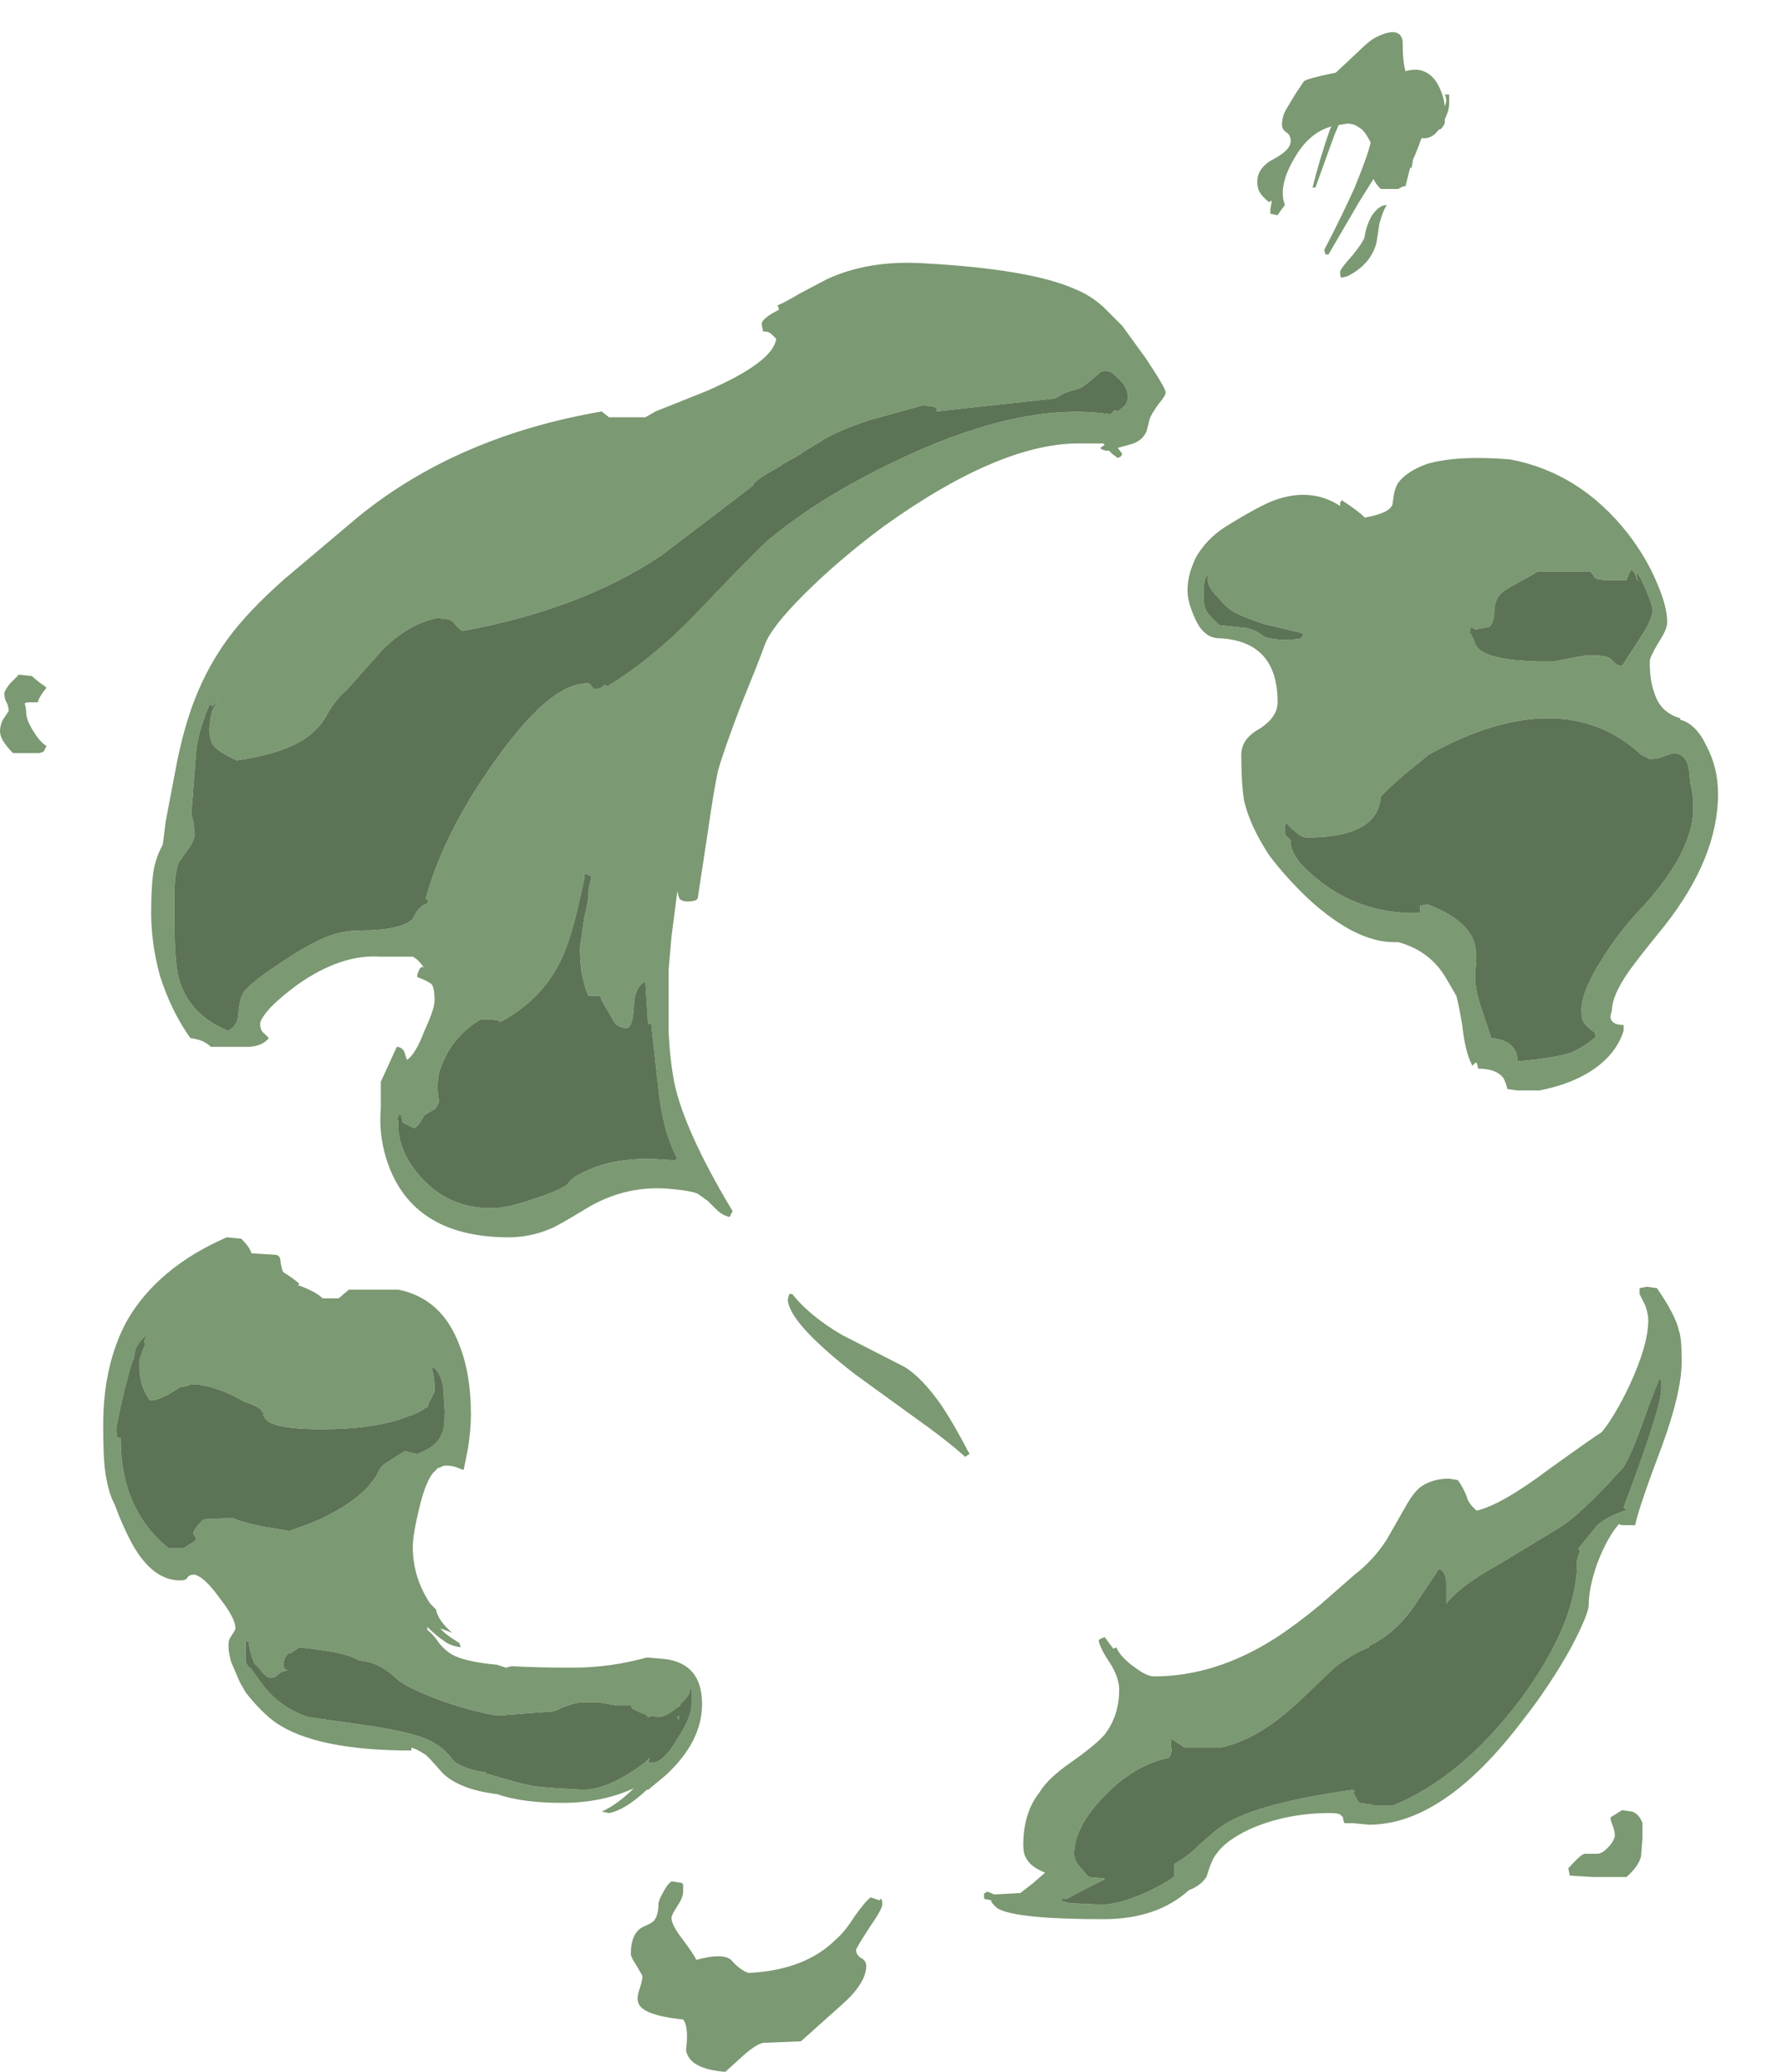 <?xml version="1.0" encoding="UTF-8" standalone="no"?>
<svg xmlns:ffdec="https://www.free-decompiler.com/flash" xmlns:xlink="http://www.w3.org/1999/xlink" ffdec:objectType="frame" height="498.75px" width="429.1px" xmlns="http://www.w3.org/2000/svg">
  <g transform="matrix(1.0, 0.0, 0.0, 1.0, 214.55, 284.9)">
    <use ffdec:characterId="3136" height="70.15" transform="matrix(7.0, 0.0, 0.0, 7.0, -214.55, -277.2)" width="59.1" xlink:href="#shape0"/>
  </g>
  <defs>
    <g id="shape0" transform="matrix(1.0, 0.0, 0.0, 1.0, 30.65, 39.6)">
      <path d="M7.3 -30.15 L7.95 -29.5 8.75 -28.4 Q9.45 -27.35 9.45 -27.2 9.45 -27.1 9.2 -26.8 8.95 -26.45 8.9 -26.3 L8.8 -25.9 Q8.7 -25.6 8.35 -25.45 8.0 -25.35 7.8 -25.3 L7.95 -25.1 Q7.95 -25.0 7.8 -24.95 L7.6 -25.1 7.5 -25.2 7.4 -25.2 Q7.2 -25.25 7.2 -25.3 L7.35 -25.4 7.3 -25.45 6.55 -25.45 Q3.8 -25.5 -0.25 -22.6 -1.8 -21.45 -3.0 -20.25 -4.15 -19.1 -4.35 -18.5 -4.55 -17.95 -5.2 -16.35 -5.75 -14.9 -5.95 -14.2 -6.1 -13.5 -6.3 -12.1 L-6.65 -9.8 -6.7 -9.75 Q-6.8 -9.7 -7.0 -9.7 -7.25 -9.7 -7.3 -9.85 L-7.35 -10.05 -7.55 -8.5 -7.65 -7.35 -7.65 -5.2 Q-7.6 -4.2 -7.45 -3.45 -7.1 -1.8 -5.45 0.95 L-5.55 1.15 Q-5.8 1.1 -6.0 0.9 L-6.3 0.6 -6.65 0.35 Q-6.9 0.25 -7.45 0.2 -9.1 0.0 -10.55 0.9 -11.45 1.45 -11.7 1.55 -12.4 1.85 -13.15 1.85 -16.15 1.85 -17.15 -0.3 -17.65 -1.4 -17.55 -2.6 -17.55 -3.4 -17.55 -3.5 L-17.0 -4.7 Q-16.85 -4.7 -16.75 -4.55 L-16.65 -4.25 Q-16.35 -4.45 -16.05 -5.25 -15.7 -6.0 -15.7 -6.3 -15.7 -6.7 -15.8 -6.85 -15.9 -6.95 -16.3 -7.1 -16.3 -7.2 -16.25 -7.3 -16.2 -7.45 -16.1 -7.45 L-16.05 -7.4 Q-16.25 -7.7 -16.45 -7.8 L-17.55 -7.8 Q-18.9 -7.9 -20.4 -6.85 -20.95 -6.45 -21.35 -6.05 -21.7 -5.65 -21.7 -5.5 -21.7 -5.25 -21.55 -5.15 L-21.4 -5.0 Q-21.65 -4.7 -22.15 -4.7 L-23.4 -4.7 Q-23.5 -4.8 -23.6 -4.85 -23.75 -4.95 -24.1 -5.0 -24.75 -5.9 -25.15 -7.15 -25.45 -8.25 -25.45 -9.3 -25.45 -10.35 -25.35 -10.85 -25.25 -11.3 -25.05 -11.65 L-24.95 -12.45 -24.55 -14.55 Q-24.3 -15.75 -23.95 -16.65 -23.5 -17.8 -22.8 -18.75 -22.1 -19.7 -20.85 -20.8 L-18.3 -22.95 Q-14.9 -25.7 -9.95 -26.55 L-9.7 -26.35 Q-9.05 -26.35 -8.45 -26.35 L-8.1 -26.55 -6.35 -27.25 Q-4.05 -28.25 -3.95 -29.05 L-4.1 -29.2 Q-4.2 -29.3 -4.35 -29.3 L-4.4 -29.3 -4.45 -29.55 Q-4.45 -29.75 -3.85 -30.05 L-3.9 -30.2 Q-3.65 -30.3 -3.15 -30.6 L-2.2 -31.1 Q-0.8 -31.75 1.05 -31.65 4.8 -31.45 6.35 -30.75 6.85 -30.55 7.3 -30.15 M19.2 -37.4 L19.2 -37.15 Q19.2 -36.9 19.05 -36.6 L19.05 -36.5 Q19.05 -36.4 18.9 -36.25 L18.85 -36.25 Q18.6 -35.9 18.25 -35.95 18.05 -35.4 17.95 -35.2 L17.95 -35.15 17.9 -34.9 17.85 -34.95 17.85 -34.9 17.7 -34.3 Q17.6 -34.3 17.45 -34.2 L16.85 -34.2 Q16.65 -34.4 16.6 -34.55 L16.1 -33.75 15.05 -31.95 14.95 -31.95 14.9 -32.1 Q15.5 -33.25 15.95 -34.25 16.4 -35.35 16.5 -35.8 16.35 -36.1 16.2 -36.25 L16.05 -36.35 Q15.9 -36.45 15.7 -36.45 L15.4 -36.4 15.25 -36.05 14.6 -34.25 14.5 -34.25 Q14.75 -35.25 15.1 -36.25 L15.15 -36.35 Q14.4 -36.15 13.9 -35.3 13.3 -34.3 13.55 -33.65 L13.4 -33.45 13.3 -33.3 13.05 -33.35 13.05 -33.5 13.1 -33.8 13.0 -33.75 Q12.75 -33.95 12.65 -34.15 12.6 -34.3 12.6 -34.45 12.6 -34.95 13.2 -35.25 13.75 -35.55 13.75 -35.85 13.75 -36.05 13.6 -36.15 13.45 -36.25 13.45 -36.4 13.45 -36.7 13.6 -36.95 L13.9 -37.45 14.2 -37.9 Q14.3 -38.0 15.3 -38.2 L16.1 -38.95 Q16.5 -39.35 16.75 -39.45 17.5 -39.8 17.6 -39.3 17.6 -38.55 17.7 -38.25 18.35 -38.45 18.75 -37.9 19.0 -37.5 19.05 -37.05 19.15 -37.25 19.05 -37.45 L19.2 -37.45 19.2 -37.4 M16.7 -32.35 Q16.5 -31.6 15.7 -31.2 L15.5 -31.15 Q15.45 -31.15 15.45 -31.35 15.45 -31.45 15.9 -31.95 16.3 -32.45 16.3 -32.6 16.35 -32.95 16.55 -33.3 16.8 -33.65 17.05 -33.65 16.9 -33.4 16.8 -33.0 L16.7 -32.35 M18.45 -24.75 Q19.5 -25.05 21.3 -24.9 23.7 -24.45 25.35 -22.35 26.0 -21.5 26.35 -20.65 26.7 -19.85 26.7 -19.3 26.7 -19.05 26.4 -18.6 26.1 -18.1 26.1 -17.95 26.1 -17.3 26.25 -16.9 26.45 -16.2 27.15 -16.0 L27.15 -15.95 Q27.7 -15.8 28.05 -15.05 28.45 -14.3 28.45 -13.4 28.45 -11.2 26.6 -8.85 25.7 -7.75 25.35 -7.25 24.8 -6.45 24.8 -5.95 24.75 -5.8 24.75 -5.7 24.8 -5.45 25.2 -5.45 L25.2 -5.25 Q25.0 -4.6 24.4 -4.1 23.6 -3.45 22.3 -3.2 L21.55 -3.2 21.2 -3.25 Q21.15 -3.5 21.05 -3.65 20.8 -3.95 20.2 -3.95 L20.15 -4.15 20.1 -4.15 20.0 -4.05 Q19.75 -4.5 19.65 -5.45 19.55 -6.05 19.45 -6.45 L19.1 -7.05 Q18.55 -8.0 17.45 -8.3 L17.3 -8.3 Q16.0 -8.3 14.4 -9.75 13.6 -10.5 13.0 -11.3 12.35 -12.3 12.15 -13.15 12.05 -13.7 12.05 -14.75 12.05 -15.3 12.7 -15.65 13.3 -16.05 13.3 -16.55 13.3 -18.65 11.3 -18.75 10.75 -18.75 10.45 -19.45 10.2 -20.0 10.2 -20.4 10.2 -20.95 10.5 -21.55 10.85 -22.15 11.45 -22.55 12.65 -23.3 13.2 -23.5 14.45 -23.95 15.45 -23.3 L15.45 -23.4 15.5 -23.5 Q16.05 -23.15 16.3 -22.9 17.15 -23.05 17.25 -23.35 L17.3 -23.7 Q17.35 -23.95 17.45 -24.1 17.75 -24.5 18.45 -24.75 M7.7 -26.6 L7.8 -26.55 8.05 -26.75 Q8.15 -26.9 8.15 -27.05 8.15 -27.4 7.8 -27.7 7.5 -28.05 7.2 -27.9 6.7 -27.45 6.5 -27.35 L6.0 -27.2 Q5.8 -27.1 5.65 -27.0 L2.45 -26.65 1.55 -26.55 Q1.7 -26.75 1.05 -26.75 L-0.75 -26.25 Q-1.95 -25.85 -2.45 -25.5 L-3.2 -25.05 -3.0 -25.15 -3.7 -24.75 -3.85 -24.65 Q-4.75 -24.15 -4.75 -24.0 L-5.6 -23.35 -7.9 -21.6 Q-10.65 -19.75 -14.75 -19.0 -14.95 -19.15 -15.05 -19.3 L-15.2 -19.4 -15.6 -19.45 Q-16.6 -19.25 -17.5 -18.35 L-18.7 -17.0 Q-19.0 -16.75 -19.3 -16.3 -19.6 -15.75 -19.8 -15.6 -20.5 -14.85 -22.5 -14.55 -23.05 -14.8 -23.25 -15.0 -23.45 -15.2 -23.45 -15.65 L-23.4 -16.05 -23.35 -16.25 -23.15 -16.65 -23.35 -16.4 -23.35 -16.45 -23.45 -16.45 -23.6 -16.1 -23.6 -16.05 Q-23.8 -15.6 -23.9 -14.9 -24.0 -13.55 -24.05 -12.95 -24.1 -12.75 -24.0 -12.45 -23.95 -12.1 -23.95 -12.0 -24.0 -11.7 -24.25 -11.4 L-24.5 -11.05 Q-24.65 -10.65 -24.65 -9.95 L-24.65 -9.1 Q-24.65 -7.6 -24.5 -7.05 -24.15 -5.8 -22.8 -5.25 -22.45 -5.45 -22.45 -5.85 -22.4 -6.4 -22.25 -6.6 -22.1 -6.8 -21.5 -7.25 L-20.75 -7.75 Q-20.3 -8.05 -19.9 -8.25 -19.1 -8.7 -18.3 -8.7 -16.85 -8.7 -16.45 -9.1 -16.3 -9.45 -16.05 -9.6 L-16.0 -9.6 -15.9 -9.7 -16.0 -9.8 Q-15.55 -11.5 -14.35 -13.45 -13.45 -14.85 -12.8 -15.6 -11.45 -17.2 -10.45 -17.2 -10.35 -17.2 -10.3 -17.1 -10.25 -17.0 -10.15 -17.0 -10.0 -17.0 -9.85 -17.15 L-9.75 -17.1 Q-8.2 -18.05 -6.75 -19.55 -4.75 -21.65 -4.25 -22.1 -2.35 -23.7 0.6 -25.05 4.65 -26.9 7.55 -26.45 L7.7 -26.6 M22.6 -16.0 Q20.75 -16.0 18.5 -14.75 L17.7 -14.1 Q17.0 -13.5 16.85 -13.3 16.8 -12.8 16.5 -12.5 15.9 -11.9 14.3 -11.9 14.05 -11.9 13.6 -12.4 L13.55 -12.3 13.55 -12.15 Q13.55 -11.95 13.65 -11.9 L13.75 -11.8 13.75 -11.7 Q13.75 -11.45 14.05 -11.05 14.4 -10.65 14.95 -10.25 16.35 -9.25 18.2 -9.3 L18.2 -9.55 18.45 -9.6 Q19.65 -9.15 20.0 -8.45 20.2 -8.0 20.1 -7.35 20.05 -6.85 20.25 -6.2 L20.65 -5.0 Q21.25 -4.95 21.45 -4.6 21.55 -4.45 21.55 -4.2 22.75 -4.3 23.4 -4.5 23.85 -4.7 24.25 -5.05 L24.2 -5.2 Q23.9 -5.4 23.8 -5.6 23.75 -5.7 23.75 -5.95 23.75 -6.6 24.45 -7.7 25.0 -8.6 25.75 -9.4 26.55 -10.25 27.05 -11.1 27.6 -12.1 27.6 -12.9 27.6 -13.4 27.5 -13.75 L27.45 -14.25 Q27.35 -14.8 26.9 -14.8 L26.6 -14.7 Q26.4 -14.6 26.1 -14.6 L25.8 -14.75 Q24.45 -16.0 22.6 -16.0 M20.9 -20.2 Q20.75 -19.95 20.75 -19.65 20.75 -19.35 20.6 -19.15 L20.1 -19.05 19.95 -19.15 19.9 -18.95 Q19.95 -18.9 20.05 -18.7 20.1 -18.5 20.2 -18.4 20.6 -18.0 22.25 -17.95 L22.8 -17.95 23.3 -18.05 23.85 -18.15 Q24.65 -18.2 24.8 -18.0 L24.9 -17.9 Q25.0 -17.8 25.15 -17.8 L25.7 -18.65 Q26.2 -19.4 26.2 -19.7 26.2 -19.95 25.75 -20.9 L25.75 -20.85 Q25.65 -21.15 25.65 -20.85 L25.7 -20.7 25.65 -20.8 Q25.6 -21.0 25.5 -21.1 25.45 -21.1 25.4 -21.0 25.35 -20.9 25.3 -20.75 L24.7 -20.75 Q24.25 -20.75 24.2 -20.85 24.15 -20.95 24.05 -21.05 L22.25 -21.05 Q22.1 -20.95 21.55 -20.65 21.05 -20.4 20.9 -20.2 M12.55 -19.0 L12.85 -18.8 Q13.1 -18.7 13.55 -18.7 14.0 -18.7 14.1 -18.75 L14.2 -18.9 14.05 -18.95 12.8 -19.25 Q12.2 -19.45 11.8 -19.65 11.55 -19.8 11.25 -20.15 10.9 -20.5 10.9 -20.75 L10.9 -20.95 Q10.75 -20.8 10.75 -20.3 10.75 -19.9 10.8 -19.8 10.85 -19.6 11.3 -19.2 L12.25 -19.1 12.55 -19.0 M25.75 3.75 L25.75 3.6 26.0 3.55 26.35 3.6 Q27.0 4.55 27.1 5.05 27.2 5.3 27.2 6.1 27.2 7.15 26.55 8.95 25.7 11.2 25.6 11.75 L25.2 11.75 Q25.05 11.75 25.05 11.7 24.65 12.15 24.3 13.05 24.0 13.9 24.0 14.5 24.0 14.8 23.4 15.95 22.65 17.3 21.7 18.5 19.0 22.05 16.45 22.05 L15.9 22.0 15.6 22.0 Q15.55 21.9 15.55 21.8 L15.45 21.7 Q15.35 21.65 15.1 21.65 13.6 21.65 12.35 22.2 11.5 22.6 11.2 23.05 11.05 23.2 10.85 23.85 10.65 24.15 10.25 24.3 9.15 25.3 7.3 25.3 4.4 25.3 3.7 24.95 3.55 24.85 3.45 24.7 L3.45 24.65 3.2 24.6 3.2 24.4 3.25 24.4 3.3 24.35 Q3.45 24.4 3.55 24.45 L4.45 24.4 4.9 24.05 5.3 23.7 Q4.8 23.5 4.65 23.2 4.55 23.05 4.55 22.75 4.55 21.65 5.1 20.95 5.4 20.45 6.2 19.9 7.05 19.3 7.35 18.95 7.85 18.3 7.85 17.4 7.85 17.05 7.6 16.6 7.2 16.0 7.15 15.75 L7.15 15.7 Q7.2 15.65 7.35 15.6 L7.65 16.0 7.75 15.95 Q7.9 16.3 8.4 16.65 8.8 16.95 9.05 16.95 11.15 16.95 13.2 15.65 13.9 15.2 14.75 14.5 L15.95 13.45 Q16.6 12.95 17.05 12.25 L17.65 11.2 Q17.95 10.65 18.2 10.45 18.6 10.15 19.2 10.15 L19.5 10.2 Q19.65 10.4 19.8 10.75 19.85 11.0 20.15 11.25 21.0 11.05 22.6 9.85 24.2 8.7 24.45 8.55 24.9 8.0 25.4 6.95 26.05 5.55 26.05 4.7 26.05 4.5 25.95 4.2 L25.75 3.8 25.75 3.75 M26.5 6.8 L26.45 6.7 Q26.35 6.85 25.9 8.1 25.5 9.25 25.2 9.75 L24.65 10.35 Q23.65 11.4 23.05 11.8 L20.9 13.1 Q19.55 13.85 19.1 14.45 L19.1 13.75 Q19.1 13.35 18.85 13.25 L17.95 14.6 Q17.3 15.5 16.45 15.9 L16.45 15.95 Q15.9 16.15 15.25 16.65 L14.15 17.7 Q12.65 19.15 11.3 19.4 L10.1 19.4 9.65 19.1 Q9.6 19.2 9.65 19.45 9.65 19.65 9.55 19.75 8.35 20.0 7.3 21.1 6.3 22.15 6.3 23.05 6.3 23.25 6.45 23.45 L6.8 23.85 7.35 23.9 Q7.35 23.95 7.2 24.0 6.4 24.4 6.05 24.6 L5.85 24.6 5.9 24.7 5.95 24.7 6.15 24.75 7.25 24.8 Q7.85 24.8 8.85 24.35 9.75 23.9 9.75 23.8 L9.75 23.4 Q10.2 23.15 10.6 22.75 11.15 22.25 11.45 22.05 12.65 21.3 15.9 20.85 L15.95 20.9 15.9 20.95 16.1 21.3 16.45 21.35 Q16.55 21.35 16.6 21.4 L17.25 21.4 Q19.6 20.45 21.65 17.75 23.6 15.1 23.6 13.05 L23.6 12.95 23.7 12.65 23.65 12.55 24.3 11.75 Q24.65 11.45 25.25 11.25 L25.3 11.2 25.2 11.15 Q26.5 7.7 26.5 7.05 L26.5 6.8 M25.85 22.0 Q25.85 22.1 25.85 22.5 L25.8 23.15 Q25.7 23.5 25.3 23.85 L24.15 23.85 23.35 23.8 23.3 23.55 Q23.7 23.1 23.85 23.05 L24.3 23.05 Q24.45 23.05 24.65 22.85 24.85 22.65 24.9 22.45 24.9 22.3 24.85 22.15 24.75 21.9 24.75 21.8 L25.15 21.55 25.5 21.6 Q25.75 21.7 25.85 22.0 M0.75 8.0 L-1.25 6.55 Q-3.5 4.8 -3.55 4.0 L-3.5 3.8 -3.4 3.8 Q-2.8 4.55 -1.7 5.2 L0.45 6.3 Q1.05 6.65 1.75 7.65 2.15 8.25 2.7 9.3 L2.55 9.4 Q1.95 8.85 0.75 8.0 M-29.25 -17.2 Q-29.1 -17.1 -29.05 -17.05 -29.3 -16.75 -29.35 -16.55 L-29.55 -16.55 Q-29.8 -16.55 -29.8 -16.5 -29.75 -16.35 -29.75 -16.2 -29.75 -15.95 -29.5 -15.55 -29.25 -15.15 -29.05 -15.05 -29.1 -14.95 -29.15 -14.85 L-29.3 -14.8 -30.2 -14.8 Q-30.65 -15.25 -30.65 -15.55 -30.65 -15.75 -30.55 -15.95 L-30.35 -16.25 Q-30.35 -16.35 -30.4 -16.5 -30.5 -16.65 -30.5 -16.85 -30.5 -16.95 -30.3 -17.2 L-30.0 -17.5 -29.55 -17.45 Q-29.45 -17.35 -29.25 -17.2 M-13.45 -5.55 Q-13.45 -5.65 -14.1 -5.65 -14.65 -5.35 -15.1 -4.75 -15.4 -4.3 -15.55 -3.8 -15.6 -3.55 -15.6 -3.25 L-15.55 -2.8 Q-15.65 -2.55 -15.8 -2.5 L-16.05 -2.35 -16.2 -2.1 Q-16.3 -1.95 -16.4 -1.9 L-16.8 -2.1 -16.85 -2.35 -16.95 -2.35 -16.95 -2.25 -17.05 -2.35 -16.95 -2.15 Q-17.0 -1.15 -16.2 -0.25 -15.25 0.85 -13.75 0.85 -13.2 0.85 -12.35 0.55 -11.55 0.3 -11.15 0.05 -11.0 -0.2 -10.55 -0.4 -9.65 -0.85 -8.3 -0.85 L-7.45 -0.8 -7.35 -0.85 Q-7.85 -1.8 -8.0 -3.25 L-8.25 -5.5 -8.35 -5.5 -8.35 -5.4 -8.45 -6.95 Q-8.85 -6.75 -8.85 -6.0 -8.9 -5.35 -9.1 -5.35 -9.4 -5.35 -9.55 -5.6 L-9.95 -6.3 -10.0 -6.45 -10.4 -6.45 Q-10.55 -6.75 -10.65 -7.3 -10.7 -7.75 -10.7 -8.1 L-10.55 -9.15 Q-10.4 -9.7 -10.4 -10.1 L-10.4 -10.15 -10.3 -10.55 Q-10.45 -10.65 -10.55 -10.65 L-10.55 -10.5 Q-10.95 -8.55 -11.3 -7.8 -11.95 -6.35 -13.45 -5.55 M-14.85 5.55 Q-14.45 6.55 -14.45 7.95 -14.45 8.45 -14.55 9.1 L-14.7 9.85 -14.85 9.8 Q-15.05 9.7 -15.3 9.7 -15.45 9.7 -15.55 9.8 L-15.55 9.75 -15.75 9.95 Q-16.0 10.25 -16.2 11.05 -16.45 12.05 -16.45 12.5 -16.45 13.55 -15.85 14.45 L-15.65 14.65 Q-15.6 15.0 -15.1 15.45 L-15.5 15.3 Q-15.35 15.5 -14.85 15.8 L-14.8 15.95 Q-15.15 15.9 -15.35 15.75 -15.65 15.55 -15.95 15.25 L-15.95 15.35 Q-15.75 15.5 -15.55 15.8 -15.35 16.05 -15.1 16.2 -14.65 16.45 -13.55 16.55 L-13.25 16.65 -13.05 16.6 Q-12.15 16.65 -10.95 16.65 -9.65 16.65 -8.4 16.3 L-7.8 16.35 Q-6.5 16.5 -6.5 17.9 -6.5 19.2 -7.75 20.35 L-8.35 20.85 -8.4 20.85 Q-9.15 21.55 -9.7 21.65 L-9.95 21.6 Q-9.4 21.35 -8.85 20.8 -9.95 21.3 -11.3 21.3 -12.7 21.3 -13.55 21.0 -14.8 20.85 -15.4 20.3 L-15.85 19.8 -16.0 19.65 Q-16.15 19.55 -16.35 19.45 L-16.5 19.4 -16.5 19.5 Q-19.75 19.5 -21.15 18.55 -21.65 18.2 -22.2 17.5 L-22.4 17.15 -22.7 16.45 Q-22.85 15.9 -22.75 15.65 -22.55 15.35 -22.55 15.3 -22.55 14.95 -23.1 14.25 -23.6 13.55 -23.95 13.45 -24.15 13.45 -24.2 13.55 -24.25 13.65 -24.45 13.65 -25.4 13.65 -26.1 12.4 -26.45 11.75 -26.7 11.05 -26.95 10.6 -27.05 9.75 -27.1 9.3 -27.1 8.3 -27.1 6.25 -26.3 4.75 -25.25 2.9 -22.85 1.85 L-22.35 1.9 Q-22.05 2.2 -22.0 2.4 L-21.2 2.45 Q-21.0 2.45 -21.0 2.7 -20.95 3.0 -20.9 3.05 L-20.6 3.25 Q-20.4 3.4 -20.35 3.45 L-20.4 3.5 -20.25 3.55 Q-19.75 3.75 -19.55 3.95 L-19.0 3.95 -18.65 3.65 -16.95 3.65 Q-15.45 3.95 -14.85 5.55 M-7.3 18.45 L-7.35 18.35 -7.3 18.3 -7.3 18.45 M-16.6 17.3 Q-16.9 17.15 -17.15 16.9 -17.4 16.7 -17.6 16.6 -17.85 16.45 -18.3 16.4 L-18.5 16.3 Q-18.95 16.1 -20.35 15.95 L-20.65 16.15 -20.7 16.15 Q-20.75 16.15 -20.8 16.25 L-20.9 16.35 -20.85 16.35 -20.9 16.45 Q-20.9 16.65 -20.85 16.7 L-20.75 16.75 Q-20.95 16.75 -21.1 16.9 -21.2 17.0 -21.35 17.0 -21.5 17.0 -21.75 16.65 L-21.9 16.5 Q-22.05 16.15 -22.1 15.75 L-22.2 15.75 -22.2 16.4 Q-22.2 16.55 -22.0 16.7 -21.6 17.3 -21.35 17.55 -20.8 18.1 -20.05 18.35 L-17.95 18.65 Q-16.25 18.9 -15.7 19.25 -15.35 19.45 -15.05 19.85 -14.7 20.15 -13.95 20.25 L-13.9 20.3 -13.2 20.5 Q-12.55 20.7 -12.1 20.75 L-11.45 20.8 -10.6 20.85 Q-9.7 20.85 -8.45 19.9 L-8.3 19.75 -8.35 19.9 Q-7.9 20.05 -7.35 19.1 -6.85 18.35 -6.85 17.85 L-6.8 17.8 -6.85 17.8 -6.85 17.35 -6.9 17.35 Q-6.9 17.6 -7.25 17.9 L-7.25 17.95 -7.4 18.05 Q-7.75 18.35 -8.05 18.35 L-8.2 18.3 -8.35 18.35 -8.45 18.25 Q-8.65 18.2 -8.9 18.05 L-8.95 17.95 -9.45 17.95 -10.0 17.85 -10.7 17.85 Q-10.85 17.85 -11.25 18.0 L-11.6 18.15 -13.55 18.3 Q-15.2 18.0 -16.6 17.3 M-15.4 7.05 Q-15.45 6.6 -15.7 6.35 L-15.8 6.35 Q-15.7 6.65 -15.7 7.15 L-15.9 7.55 -15.95 7.7 -16.0 7.7 Q-16.25 7.9 -16.6 8.0 -17.7 8.45 -19.6 8.45 -20.95 8.45 -21.4 8.2 -21.55 8.1 -21.6 7.95 L-21.55 7.9 -21.65 7.85 -21.65 7.8 Q-21.8 7.65 -22.25 7.5 -23.3 6.9 -24.1 6.9 -24.1 6.95 -24.45 7.0 L-24.85 7.25 Q-25.25 7.45 -25.4 7.45 L-25.5 7.45 -25.6 7.3 Q-25.85 6.85 -25.85 6.35 L-25.85 6.05 -25.65 5.5 -25.7 5.45 -25.6 5.2 Q-25.95 5.5 -26.0 5.75 L-26.05 6.0 -26.05 6.05 Q-26.1 6.05 -26.25 6.65 -26.45 7.35 -26.65 8.4 -26.65 8.7 -26.6 8.75 L-26.5 8.75 -26.5 8.8 Q-26.5 11.2 -24.85 12.55 L-24.35 12.55 -23.95 12.3 -23.9 12.2 -24.0 12.05 Q-24.0 11.9 -23.65 11.55 L-22.65 11.5 Q-22.35 11.65 -21.6 11.8 L-20.7 11.95 Q-19.8 11.65 -19.35 11.4 -18.65 11.05 -18.1 10.55 -17.95 10.4 -17.7 10.05 -17.55 9.7 -17.35 9.6 L-16.8 9.25 -16.7 9.2 Q-16.6 9.25 -16.3 9.3 -15.6 9.05 -15.45 8.6 -15.35 8.45 -15.35 7.85 L-15.4 7.05 M-7.55 24.0 L-7.2 24.05 -7.15 24.1 -7.15 24.35 Q-7.15 24.55 -7.35 24.85 -7.55 25.15 -7.55 25.25 -7.55 25.5 -7.2 25.95 -6.75 26.55 -6.7 26.7 -5.8 26.45 -5.5 26.7 -5.2 27.05 -4.9 27.15 -2.95 27.05 -1.9 26.0 -1.6 25.75 -1.25 25.2 -0.9 24.7 -0.7 24.55 L-0.4 24.65 -0.35 24.6 Q-0.3 24.6 -0.3 24.8 -0.3 24.95 -0.75 25.6 -1.2 26.3 -1.2 26.35 -1.2 26.55 -1.0 26.65 -0.85 26.75 -0.85 26.9 -0.85 27.5 -1.7 28.25 L-3.1 29.5 -4.35 29.55 Q-4.6 29.55 -5.15 30.05 L-5.7 30.55 Q-6.95 30.45 -7.05 29.8 -6.95 29.0 -7.15 28.75 -8.6 28.6 -8.7 28.15 -8.75 28.0 -8.65 27.7 -8.55 27.4 -8.55 27.25 L-8.75 26.9 Q-8.95 26.6 -8.95 26.5 -8.95 25.75 -8.5 25.55 -8.25 25.45 -8.15 25.35 -8.0 25.15 -8.0 24.8 -8.0 24.65 -7.85 24.4 -7.7 24.1 -7.55 24.0" fill="#7b9972" fill-rule="evenodd" stroke="none"/>
      <path d="M12.55 -19.0 L12.25 -19.1 11.3 -19.2 Q10.85 -19.6 10.8 -19.8 10.75 -19.9 10.75 -20.3 10.75 -20.8 10.9 -20.95 L10.9 -20.75 Q10.9 -20.5 11.25 -20.15 11.55 -19.8 11.8 -19.65 12.2 -19.45 12.8 -19.25 L14.05 -18.95 14.2 -18.9 14.1 -18.75 Q14.0 -18.7 13.55 -18.7 13.1 -18.7 12.85 -18.8 L12.55 -19.0 M20.9 -20.2 Q21.05 -20.4 21.55 -20.65 22.1 -20.95 22.25 -21.05 L24.05 -21.05 Q24.15 -20.95 24.2 -20.85 24.25 -20.75 24.7 -20.75 L25.3 -20.75 Q25.35 -20.9 25.4 -21.0 25.45 -21.1 25.5 -21.1 25.6 -21.0 25.65 -20.8 L25.7 -20.7 25.65 -20.85 Q25.65 -21.15 25.75 -20.85 L25.75 -20.9 Q26.2 -19.95 26.2 -19.7 26.2 -19.4 25.7 -18.65 L25.15 -17.8 Q25.0 -17.8 24.9 -17.9 L24.8 -18.0 Q24.65 -18.2 23.85 -18.15 L23.3 -18.05 22.8 -17.95 22.25 -17.95 Q20.6 -18.0 20.2 -18.4 20.1 -18.5 20.05 -18.7 19.95 -18.9 19.9 -18.95 L19.95 -19.15 20.1 -19.05 20.6 -19.15 Q20.75 -19.35 20.75 -19.65 20.75 -19.95 20.9 -20.2 M22.6 -16.0 Q24.45 -16.0 25.8 -14.75 L26.1 -14.6 Q26.4 -14.6 26.6 -14.7 L26.9 -14.8 Q27.35 -14.8 27.45 -14.25 L27.5 -13.75 Q27.6 -13.4 27.6 -12.9 27.6 -12.1 27.05 -11.1 26.55 -10.25 25.75 -9.4 25.0 -8.6 24.45 -7.7 23.75 -6.6 23.75 -5.95 23.75 -5.7 23.8 -5.6 23.9 -5.4 24.2 -5.2 L24.25 -5.05 Q23.85 -4.7 23.4 -4.5 22.75 -4.3 21.55 -4.2 21.55 -4.45 21.45 -4.6 21.25 -4.95 20.65 -5.0 L20.25 -6.2 Q20.05 -6.85 20.1 -7.35 20.2 -8.0 20.0 -8.45 19.65 -9.15 18.45 -9.6 L18.2 -9.55 18.2 -9.3 Q16.35 -9.25 14.95 -10.25 14.4 -10.65 14.05 -11.05 13.75 -11.45 13.75 -11.7 L13.75 -11.8 13.65 -11.9 Q13.55 -11.95 13.55 -12.15 L13.55 -12.3 13.6 -12.4 Q14.05 -11.9 14.3 -11.9 15.9 -11.9 16.5 -12.5 16.8 -12.8 16.85 -13.3 17.0 -13.5 17.7 -14.1 L18.5 -14.75 Q20.75 -16.0 22.6 -16.0 M7.7 -26.6 L7.55 -26.45 Q4.65 -26.9 0.6 -25.05 -2.35 -23.7 -4.25 -22.1 -4.75 -21.65 -6.75 -19.55 -8.2 -18.05 -9.75 -17.1 L-9.85 -17.15 Q-10.0 -17.0 -10.15 -17.0 -10.25 -17.0 -10.3 -17.1 -10.35 -17.2 -10.45 -17.2 -11.45 -17.2 -12.8 -15.6 -13.45 -14.85 -14.35 -13.45 -15.55 -11.5 -16.0 -9.8 L-15.9 -9.7 -16.0 -9.6 -16.05 -9.6 Q-16.3 -9.45 -16.45 -9.1 -16.85 -8.7 -18.3 -8.7 -19.1 -8.7 -19.9 -8.25 -20.3 -8.05 -20.75 -7.75 L-21.5 -7.25 Q-22.1 -6.8 -22.25 -6.6 -22.4 -6.4 -22.45 -5.85 -22.45 -5.45 -22.8 -5.25 -24.15 -5.8 -24.5 -7.05 -24.65 -7.6 -24.65 -9.1 L-24.65 -9.95 Q-24.65 -10.65 -24.5 -11.05 L-24.25 -11.4 Q-24.0 -11.7 -23.95 -12.0 -23.95 -12.1 -24.0 -12.45 -24.1 -12.75 -24.05 -12.95 -24.0 -13.55 -23.9 -14.9 -23.8 -15.6 -23.6 -16.05 L-23.6 -16.1 -23.45 -16.45 -23.35 -16.45 -23.35 -16.4 -23.15 -16.65 -23.35 -16.25 -23.4 -16.05 -23.45 -15.65 Q-23.45 -15.2 -23.25 -15.0 -23.05 -14.8 -22.5 -14.55 -20.5 -14.85 -19.8 -15.6 -19.6 -15.75 -19.3 -16.3 -19.0 -16.75 -18.7 -17.0 L-17.5 -18.35 Q-16.6 -19.25 -15.6 -19.45 L-15.2 -19.4 -15.05 -19.3 Q-14.95 -19.15 -14.75 -19.0 -10.65 -19.75 -7.9 -21.6 L-5.6 -23.35 -4.75 -24.0 Q-4.75 -24.15 -3.85 -24.65 L-3.7 -24.75 -3.0 -25.15 -3.2 -25.05 -2.45 -25.5 Q-1.95 -25.85 -0.75 -26.25 L1.05 -26.75 Q1.7 -26.75 1.55 -26.55 L2.45 -26.65 5.65 -27.0 Q5.8 -27.1 6.0 -27.2 L6.5 -27.35 Q6.7 -27.45 7.2 -27.9 7.5 -28.05 7.8 -27.7 8.15 -27.4 8.15 -27.05 8.15 -26.9 8.05 -26.75 L7.8 -26.55 7.7 -26.6 M26.5 6.8 L26.5 7.05 Q26.5 7.7 25.2 11.15 L25.3 11.2 25.25 11.25 Q24.65 11.45 24.3 11.75 L23.65 12.55 23.7 12.65 23.6 12.95 23.6 13.05 Q23.6 15.1 21.65 17.75 19.6 20.45 17.25 21.4 L16.6 21.4 Q16.55 21.35 16.45 21.35 L16.1 21.3 15.9 20.95 15.95 20.9 15.9 20.85 Q12.65 21.3 11.45 22.05 11.15 22.25 10.6 22.75 10.2 23.15 9.75 23.4 L9.75 23.8 Q9.75 23.9 8.85 24.35 7.85 24.8 7.25 24.8 L6.15 24.75 5.95 24.7 5.9 24.7 5.85 24.6 6.05 24.6 Q6.4 24.4 7.2 24.0 7.35 23.95 7.35 23.9 L6.8 23.85 6.45 23.45 Q6.3 23.25 6.3 23.05 6.3 22.15 7.3 21.1 8.35 20.0 9.55 19.75 9.65 19.65 9.65 19.45 9.6 19.2 9.65 19.1 L10.1 19.4 11.3 19.4 Q12.65 19.15 14.15 17.7 L15.25 16.65 Q15.9 16.15 16.45 15.95 L16.45 15.9 Q17.3 15.5 17.95 14.6 L18.85 13.25 Q19.1 13.35 19.1 13.75 L19.1 14.45 Q19.55 13.85 20.9 13.1 L23.05 11.8 Q23.65 11.4 24.65 10.35 L25.2 9.75 Q25.5 9.25 25.9 8.1 26.35 6.85 26.45 6.7 L26.5 6.8 M-13.45 -5.55 Q-11.95 -6.35 -11.3 -7.8 -10.95 -8.55 -10.55 -10.5 L-10.55 -10.65 Q-10.45 -10.65 -10.3 -10.55 L-10.4 -10.15 -10.4 -10.1 Q-10.4 -9.7 -10.55 -9.15 L-10.7 -8.1 Q-10.7 -7.75 -10.65 -7.3 -10.55 -6.75 -10.4 -6.45 L-10.0 -6.45 -9.95 -6.3 -9.55 -5.6 Q-9.4 -5.35 -9.1 -5.35 -8.9 -5.35 -8.85 -6.0 -8.85 -6.75 -8.45 -6.95 L-8.35 -5.4 -8.35 -5.5 -8.25 -5.5 -8.0 -3.25 Q-7.85 -1.8 -7.35 -0.85 L-7.45 -0.8 -8.3 -0.85 Q-9.65 -0.85 -10.55 -0.4 -11.0 -0.2 -11.15 0.05 -11.55 0.3 -12.35 0.55 -13.2 0.85 -13.75 0.85 -15.25 0.85 -16.2 -0.25 -17.0 -1.15 -16.95 -2.15 L-17.05 -2.35 -16.95 -2.25 -16.95 -2.35 -16.85 -2.35 -16.8 -2.1 -16.4 -1.9 Q-16.3 -1.95 -16.2 -2.1 L-16.05 -2.35 -15.8 -2.5 Q-15.65 -2.55 -15.55 -2.8 L-15.6 -3.25 Q-15.6 -3.55 -15.55 -3.8 -15.4 -4.3 -15.1 -4.75 -14.65 -5.35 -14.1 -5.65 -13.45 -5.65 -13.45 -5.55 M-15.4 7.05 L-15.35 7.85 Q-15.35 8.45 -15.45 8.6 -15.6 9.05 -16.3 9.3 -16.6 9.25 -16.7 9.2 L-16.8 9.25 -17.35 9.6 Q-17.55 9.7 -17.7 10.05 -17.95 10.4 -18.1 10.55 -18.65 11.05 -19.35 11.4 -19.8 11.65 -20.7 11.95 L-21.6 11.8 Q-22.35 11.65 -22.65 11.5 L-23.65 11.55 Q-24.0 11.9 -24.0 12.05 L-23.9 12.2 -23.95 12.3 -24.35 12.55 -24.85 12.55 Q-26.5 11.2 -26.5 8.8 L-26.5 8.75 -26.6 8.75 Q-26.65 8.7 -26.65 8.4 -26.45 7.35 -26.25 6.65 -26.1 6.05 -26.05 6.05 L-26.05 6.0 -26.0 5.75 Q-25.95 5.5 -25.6 5.2 L-25.7 5.45 -25.65 5.5 -25.85 6.05 -25.85 6.35 Q-25.85 6.85 -25.6 7.3 L-25.5 7.45 -25.4 7.45 Q-25.25 7.45 -24.85 7.25 L-24.45 7.0 Q-24.1 6.95 -24.1 6.9 -23.3 6.9 -22.25 7.5 -21.8 7.65 -21.65 7.8 L-21.65 7.85 -21.55 7.9 -21.6 7.95 Q-21.55 8.1 -21.4 8.2 -20.95 8.45 -19.6 8.45 -17.7 8.45 -16.6 8.0 -16.25 7.9 -16.0 7.7 L-15.95 7.7 -15.9 7.55 -15.7 7.15 Q-15.7 6.65 -15.8 6.35 L-15.7 6.35 Q-15.45 6.6 -15.4 7.05 M-16.6 17.3 Q-15.2 18.0 -13.55 18.3 L-11.6 18.15 -11.25 18.0 Q-10.85 17.85 -10.7 17.85 L-10.0 17.85 -9.45 17.95 -8.95 17.95 -8.9 18.05 Q-8.65 18.2 -8.45 18.25 L-8.35 18.35 -8.2 18.3 -8.05 18.35 Q-7.75 18.35 -7.4 18.05 L-7.25 17.95 -7.25 17.9 Q-6.9 17.6 -6.9 17.35 L-6.85 17.35 -6.85 17.8 -6.8 17.8 -6.85 17.85 Q-6.85 18.35 -7.35 19.1 -7.9 20.05 -8.35 19.9 L-8.3 19.75 -8.45 19.9 Q-9.7 20.85 -10.6 20.85 L-11.45 20.8 -12.1 20.75 Q-12.55 20.7 -13.2 20.5 L-13.9 20.3 -13.95 20.25 Q-14.7 20.15 -15.05 19.85 -15.35 19.45 -15.7 19.25 -16.25 18.9 -17.95 18.65 L-20.05 18.35 Q-20.8 18.1 -21.35 17.55 -21.6 17.3 -22.0 16.7 -22.2 16.55 -22.2 16.4 L-22.2 15.75 -22.1 15.75 Q-22.05 16.15 -21.9 16.5 L-21.75 16.65 Q-21.5 17.0 -21.35 17.0 -21.2 17.0 -21.1 16.9 -20.95 16.75 -20.75 16.75 L-20.85 16.7 Q-20.9 16.65 -20.9 16.45 L-20.85 16.35 -20.9 16.35 -20.8 16.25 Q-20.75 16.15 -20.7 16.15 L-20.65 16.15 -20.35 15.95 Q-18.95 16.1 -18.5 16.3 L-18.3 16.4 Q-17.85 16.45 -17.6 16.6 -17.4 16.7 -17.15 16.9 -16.9 17.15 -16.6 17.3 M-7.3 18.45 L-7.3 18.3 -7.35 18.35 -7.3 18.45" fill="#5d7356" fill-rule="evenodd" stroke="none"/>
    </g>
  </defs>
</svg>

